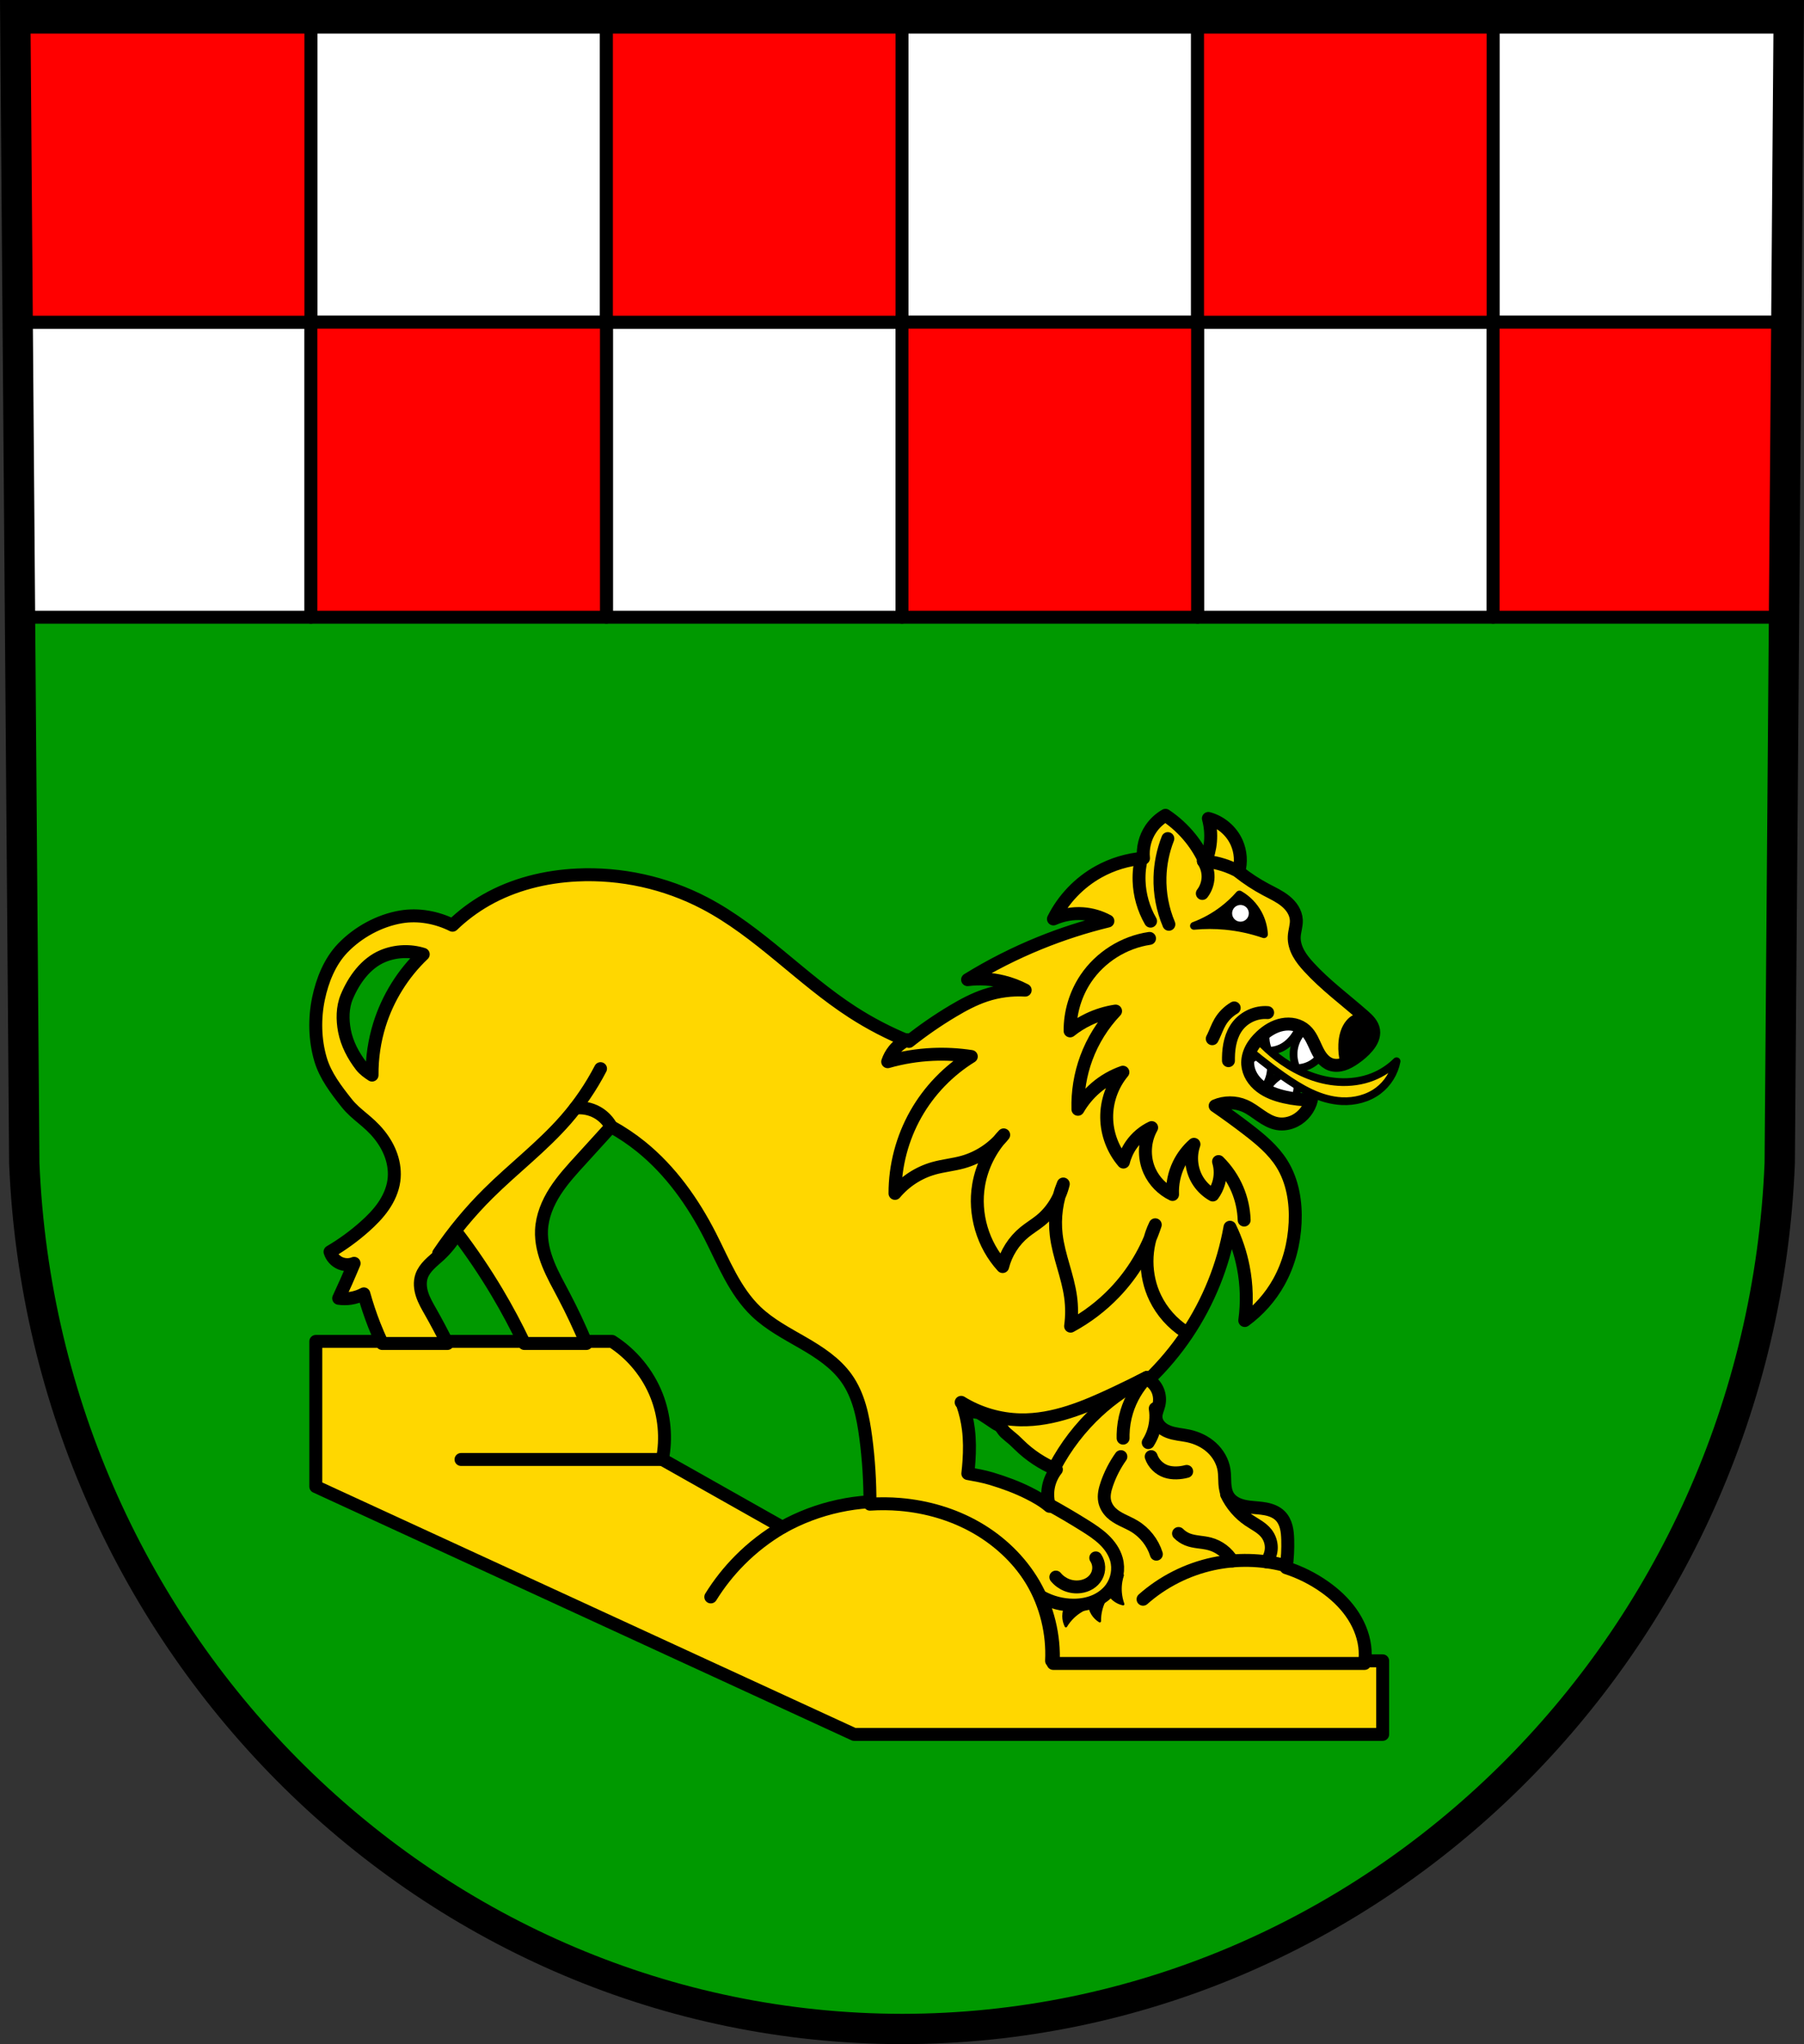 <?xml version="1.0" encoding="UTF-8" standalone="no"?>
<!-- Created with Inkscape (http://www.inkscape.org/) -->

<svg
   xmlns:dc="http://purl.org/dc/elements/1.1/"
   xmlns:cc="http://creativecommons.org/ns#"
   xmlns:rdf="http://www.w3.org/1999/02/22-rdf-syntax-ns#"
   xmlns:svg="http://www.w3.org/2000/svg"
   xmlns="http://www.w3.org/2000/svg"
   xmlns:sodipodi="http://sodipodi.sourceforge.net/DTD/sodipodi-0.dtd"
   xmlns:inkscape="http://www.inkscape.org/namespaces/inkscape"
   width="184.723mm"
   height="209.344mm"
   viewBox="0 0 184.723 209.344"
   version="1.1"
   id="svg8654"
   inkscape:version="0.92.4 (5da689c313, 2019-01-14)"
   sodipodi:docname="DEU Niederhambach COA.svg">
  <rect x="0" y="0" width="184.723" height="209.344" fill="#333333" stroke="none"/>
  <defs
     id="defs8648">
    <inkscape:path-effect
       effect="spiro"
       id="path-effect1325"
       is_visible="true" />
    <inkscape:path-effect
       effect="spiro"
       id="path-effect1321"
       is_visible="true" />
    <inkscape:path-effect
       effect="spiro"
       id="path-effect1317"
       is_visible="true" />
    <inkscape:path-effect
       effect="spiro"
       id="path-effect1313"
       is_visible="true" />
    <inkscape:path-effect
       effect="spiro"
       id="path-effect1305"
       is_visible="true" />
    <inkscape:path-effect
       effect="spiro"
       id="path-effect1297"
       is_visible="true" />
    <inkscape:path-effect
       effect="spiro"
       id="path-effect1293"
       is_visible="true" />
    <inkscape:path-effect
       effect="spiro"
       id="path-effect1289"
       is_visible="true" />
    <inkscape:path-effect
       effect="spiro"
       id="path-effect1285"
       is_visible="true" />
    <inkscape:path-effect
       effect="spiro"
       id="path-effect1281"
       is_visible="true" />
    <inkscape:path-effect
       effect="spiro"
       id="path-effect1277"
       is_visible="true" />
    <inkscape:path-effect
       effect="spiro"
       id="path-effect1273"
       is_visible="true" />
    <inkscape:path-effect
       effect="spiro"
       id="path-effect1229"
       is_visible="true" />
    <inkscape:path-effect
       effect="spiro"
       id="path-effect1182"
       is_visible="true" />
    <inkscape:path-effect
       effect="spiro"
       id="path-effect1089"
       is_visible="true" />
    <inkscape:path-effect
       effect="spiro"
       id="path-effect1085"
       is_visible="true" />
    <inkscape:path-effect
       effect="spiro"
       id="path-effect1081"
       is_visible="true" />
    <inkscape:path-effect
       effect="spiro"
       id="path-effect1077"
       is_visible="true" />
    <inkscape:path-effect
       effect="spiro"
       id="path-effect1073"
       is_visible="true" />
    <inkscape:path-effect
       effect="spiro"
       id="path-effect1069"
       is_visible="true" />
    <inkscape:path-effect
       effect="spiro"
       id="path-effect1021"
       is_visible="true" />
    <inkscape:path-effect
       effect="spiro"
       id="path-effect1017"
       is_visible="true" />
    <inkscape:path-effect
       effect="spiro"
       id="path-effect965"
       is_visible="true" />
    <inkscape:path-effect
       effect="spiro"
       id="path-effect961"
       is_visible="true" />
    <inkscape:path-effect
       effect="spiro"
       id="path-effect939"
       is_visible="true" />
    <inkscape:path-effect
       effect="spiro"
       id="path-effect901"
       is_visible="true" />
    <inkscape:path-effect
       effect="spiro"
       id="path-effect896"
       is_visible="true" />
    <inkscape:path-effect
       effect="spiro"
       id="path-effect846"
       is_visible="true" />
    <inkscape:path-effect
       effect="spiro"
       id="path-effect842"
       is_visible="true" />
    <inkscape:path-effect
       effect="spiro"
       id="path-effect10193"
       is_visible="true" />
    <inkscape:path-effect
       effect="spiro"
       id="path-effect10065"
       is_visible="true" />
    <inkscape:path-effect
       effect="spiro"
       id="path-effect10058"
       is_visible="true" />
    <inkscape:path-effect
       effect="spiro"
       id="path-effect10065-2"
       is_visible="true" />
    <inkscape:path-effect
       effect="spiro"
       id="path-effect10193-9"
       is_visible="true" />
    <inkscape:path-effect
       effect="spiro"
       id="path-effect10193-5"
       is_visible="true" />
    <inkscape:path-effect
       effect="spiro"
       id="path-effect10193-5-4"
       is_visible="true" />
    <inkscape:path-effect
       effect="spiro"
       id="path-effect10193-4"
       is_visible="true" />
    <inkscape:path-effect
       effect="spiro"
       id="path-effect10193-9-3"
       is_visible="true" />
    <inkscape:path-effect
       effect="spiro"
       id="path-effect10193-5-3"
       is_visible="true" />
    <inkscape:path-effect
       effect="spiro"
       id="path-effect10193-5-4-0"
       is_visible="true" />
    <inkscape:path-effect
       effect="spiro"
       id="path-effect846-5"
       is_visible="true" />
    <inkscape:path-effect
       effect="spiro"
       id="path-effect961-1"
       is_visible="true" />
    <inkscape:path-effect
       effect="spiro"
       id="path-effect965-9"
       is_visible="true" />
    <inkscape:path-effect
       effect="spiro"
       id="path-effect1017-5"
       is_visible="true" />
    <inkscape:path-effect
       effect="spiro"
       id="path-effect1021-4"
       is_visible="true" />
    <inkscape:path-effect
       effect="spiro"
       id="path-effect1069-7"
       is_visible="true" />
    <inkscape:path-effect
       effect="spiro"
       id="path-effect1073-0"
       is_visible="true" />
    <inkscape:path-effect
       effect="spiro"
       id="path-effect1077-0"
       is_visible="true" />
    <inkscape:path-effect
       effect="spiro"
       id="path-effect1081-6"
       is_visible="true" />
    <inkscape:path-effect
       effect="spiro"
       id="path-effect1085-6"
       is_visible="true" />
    <inkscape:path-effect
       effect="spiro"
       id="path-effect1089-6"
       is_visible="true" />
    <inkscape:path-effect
       effect="spiro"
       id="path-effect1182-0"
       is_visible="true" />
    <inkscape:path-effect
       effect="spiro"
       id="path-effect1229-7"
       is_visible="true" />
    <inkscape:path-effect
       effect="spiro"
       id="path-effect1325-7"
       is_visible="true" />
    <inkscape:path-effect
       effect="spiro"
       id="path-effect1325-8"
       is_visible="true" />
    <inkscape:path-effect
       effect="spiro"
       id="path-effect1325-88"
       is_visible="true" />
  </defs>
  <sodipodi:namedview
     id="base"
     pagecolor="#ffffff"
     bordercolor="#666666"
     borderopacity="1.0"
     inkscape:pageopacity="0.0"
     inkscape:pageshadow="2"
     inkscape:zoom="0.69260142"
     inkscape:cx="349.08245"
     inkscape:cy="395.60991"
     inkscape:document-units="mm"
     inkscape:current-layer="layer1"
     showgrid="false"
     inkscape:window-width="1366"
     inkscape:window-height="745"
     inkscape:window-x="-8"
     inkscape:window-y="-8"
     inkscape:window-maximized="1"
     inkscape:snap-nodes="true"
     fit-margin-top="0"
     fit-margin-left="0"
     fit-margin-right="0"
     fit-margin-bottom="0"
     inkscape:snap-midpoints="true"
     inkscape:snap-smooth-nodes="true"
     inkscape:object-paths="true" />
  <g
     inkscape:label="Ebene 1"
     inkscape:groupmode="layer"
     id="layer1"
     transform="translate(-7.269,-5.945)">
    <path
       style="fill:#009900;fill-opacity:1;fill-rule:evenodd;stroke:none;stroke-width:3.104;stroke-opacity:1"
       inkscape:connector-curvature="0"
       d="M 190.428,7.497 189.507,125.078 C 187.497,174.537 147.787,213.708 99.631,213.736 51.517,213.676 11.793,174.49 9.755,125.078 L 8.834,7.497 H 99.629 Z"
       id="path10563-0-6-7-4-3"
       sodipodi:nodetypes="ccccccc" />
    <path
       inkscape:connector-curvature="0"
       style="fill:#ffffff;fill-opacity:1;stroke:#000000;stroke-width:1.323;stroke-linecap:round;stroke-linejoin:round;stroke-miterlimit:4;stroke-dasharray:none;stroke-opacity:1;paint-order:markers fill stroke"
       d="M 39.1,8.723 V 38.94 H 69.365 V 8.723 Z m 30.265,30.217 v 30.217 h 30.265 v -30.217 z m 30.265,0 H 129.896 V 8.723 H 99.631 Z m 30.265,0 v 30.217 h 30.266 v -30.217 z m 30.266,0 h 30.265 V 8.723 h -30.265 z m -121.062,0 H 8.835 v 30.217 h 30.265 z"
       id="rect4299-1" />
    <path
       inkscape:connector-curvature="0"
       style="fill:#ff0000;fill-opacity:1;stroke:#000000;stroke-width:1.323;stroke-linecap:round;stroke-linejoin:round;stroke-miterlimit:4;stroke-dasharray:none;stroke-opacity:1;paint-order:markers fill stroke"
       d="M 8.835,8.723 V 38.94 H 39.1 V 8.723 Z m 30.265,30.217 v 30.217 h 30.265 v -30.217 z m 30.265,0 H 99.631 V 8.723 H 69.365 Z m 30.265,0 v 30.217 h 30.265 v -30.217 z m 30.265,0 h 30.266 V 8.723 h -30.266 z m 30.266,0 v 30.217 h 30.265 v -30.217 z"
       id="rect4299-1-7" />
    <path
       style="fill:none;fill-rule:evenodd;stroke:#000000;stroke-width:3.104;stroke-opacity:1"
       inkscape:connector-curvature="0"
       d="M 190.428,7.497 189.507,125.078 C 187.497,174.537 147.787,213.708 99.631,213.736 51.517,213.676 11.793,174.49 9.755,125.078 L 8.834,7.497 h 90.795 z"
       id="path10563-0-6-7-4"
       sodipodi:nodetypes="ccccccc" />
    <path
       inkscape:connector-curvature="0"
       style="fill:#ffd700;fill-opacity:1;stroke:#000000;stroke-width:1.323;stroke-linecap:round;stroke-linejoin:round;stroke-miterlimit:4;stroke-dasharray:none;stroke-opacity:1;paint-order:markers fill stroke"
       d="m 39.605,143.318 v 14.87 l 55.118,25.378 h 54.127 v -7.534 h -33.904 c 0.138,-2.825 -0.56,-5.685 -1.982,-8.129 -1.387,-2.383 -3.446,-4.354 -5.834,-5.731 -2.388,-1.377 -5.099,-2.167 -7.846,-2.398 -4.103,-0.345 -8.304,0.565 -11.896,2.578 l -12.292,-6.939 c 0.428,-2.178 0.219,-4.478 -0.595,-6.543 -0.892,-2.265 -2.512,-4.236 -4.56,-5.552 z"
       id="rect10052-1" />
    <path
       style="fill:none;stroke:#000000;stroke-width:1.323;stroke-linecap:round;stroke-linejoin:miter;stroke-miterlimit:4;stroke-dasharray:none;stroke-opacity:1"
       d="M 75.094,155.412 H 54.475"
       id="path10061-5"
       inkscape:connector-curvature="0" />
    <path
       transform="translate(200.069,-5e-6)"
       style="fill:none;stroke:#000000;stroke-width:1.323;stroke-linecap:round;stroke-linejoin:miter;stroke-miterlimit:4;stroke-dasharray:none;stroke-opacity:1"
       d="m -112.682,162.351 c -1.593,0.927 -3.063,2.063 -4.362,3.371 -1.13,1.137 -2.13,2.404 -2.974,3.767"
       id="path10063-6"
       inkscape:connector-curvature="0"
       inkscape:path-effect="#path-effect10065-2"
       inkscape:original-d="m -112.68193,162.35127 c -1.78405,1.12326 -3.05565,2.07808 -4.36161,3.37056 -1.1371,1.12537 -2.31284,2.5111 -2.97399,3.76705"
       sodipodi:nodetypes="cac" />
    <g
       transform="translate(200.069,-5e-6)"
       id="g10243-1">
      <path
         transform="matrix(0.925,0,0,0.926,-4.732,8.116)"
         sodipodi:nodetypes="cacaacc"
         inkscape:original-d="m -61.981176,109.55827 c 0,0 -1.064607,1.42534 -1.21094,2.27051 -0.117474,0.67849 0.302734,2.04346 0.302734,2.04346 0,0 0.945334,-0.0965 1.362308,-0.30274 0.561709,-0.2778 1.064815,-0.70752 1.437989,-1.21094 0.457659,-0.61739 0.908203,-2.11914 0.908203,-2.11914 z"
         inkscape:path-effect="#path-effect10193-4"
         inkscape:connector-curvature="0"
         id="path10191-8"
         d="m -61.981,109.558 c -0.655,0.582 -1.093,1.403 -1.211,2.271 -0.094,0.691 0.012,1.409 0.303,2.043 0.469,2.4e-4 0.938,-0.104 1.362,-0.303 0.573,-0.268 1.059,-0.704 1.438,-1.211 0.465,-0.621 0.779,-1.354 0.908,-2.119 z"
         style="fill:#ffffff;stroke:#000000;stroke-width:0.858;stroke-linecap:round;stroke-linejoin:round;stroke-miterlimit:4;stroke-dasharray:none;stroke-opacity:1" />
      <path
         transform="matrix(0.925,0,0,0.926,-1.861,9.893)"
         sodipodi:nodetypes="cacaacc"
         inkscape:original-d="m -61.981176,109.55827 c 0,0 -1.064607,1.42534 -1.21094,2.27051 -0.117474,0.67849 0.302734,2.04346 0.302734,2.04346 0,0 0.945334,-0.0965 1.362308,-0.30274 0.561709,-0.2778 1.064815,-0.70752 1.437989,-1.21094 0.457659,-0.61739 0.908203,-2.11914 0.908203,-2.11914 z"
         inkscape:path-effect="#path-effect10193-9-3"
         inkscape:connector-curvature="0"
         id="path10191-2-2"
         d="m -61.981,109.558 c -0.655,0.582 -1.093,1.403 -1.211,2.271 -0.094,0.691 0.012,1.409 0.303,2.043 0.469,2.4e-4 0.938,-0.104 1.362,-0.303 0.573,-0.268 1.059,-0.704 1.438,-1.211 0.465,-0.621 0.779,-1.354 0.908,-2.119 z"
         style="fill:#ffffff;stroke:#000000;stroke-width:0.858;stroke-linecap:round;stroke-linejoin:round;stroke-miterlimit:4;stroke-dasharray:none;stroke-opacity:1" />
      <path
         transform="matrix(-0.925,0,0,-0.926,-121.144,219.314)"
         sodipodi:nodetypes="cacaacc"
         inkscape:original-d="m -61.981176,109.55827 c 0,0 -1.064607,1.42534 -1.21094,2.27051 -0.117474,0.67849 0.302734,2.04346 0.302734,2.04346 0,0 0.945334,-0.0965 1.362308,-0.30274 0.561709,-0.2778 1.064815,-0.70752 1.437989,-1.21094 0.457659,-0.61739 0.908203,-2.11914 0.908203,-2.11914 z"
         inkscape:path-effect="#path-effect10193-5-3"
         inkscape:connector-curvature="0"
         id="path10191-3-1"
         d="m -61.981,109.558 c -0.655,0.582 -1.093,1.403 -1.211,2.271 -0.094,0.691 0.012,1.409 0.303,2.043 0.469,2.4e-4 0.938,-0.104 1.362,-0.303 0.573,-0.268 1.059,-0.704 1.438,-1.211 0.465,-0.621 0.779,-1.354 0.908,-2.119 z"
         style="fill:#ffffff;stroke:#000000;stroke-width:0.858;stroke-linecap:round;stroke-linejoin:round;stroke-miterlimit:4;stroke-dasharray:none;stroke-opacity:1" />
      <path
         transform="matrix(-0.925,0,0,-0.926,-118.419,221.131)"
         sodipodi:nodetypes="cacaacc"
         inkscape:original-d="m -61.981176,109.55827 c 0,0 -1.064607,1.42534 -1.21094,2.27051 -0.117474,0.67849 0.302734,2.04346 0.302734,2.04346 0,0 0.945334,-0.0965 1.362308,-0.30274 0.561709,-0.2778 1.064815,-0.70752 1.437989,-1.21094 0.457659,-0.61739 0.908203,-2.11914 0.908203,-2.11914 z"
         inkscape:path-effect="#path-effect10193-5-4-0"
         inkscape:connector-curvature="0"
         id="path10191-3-0-6"
         d="m -61.981,109.558 c -0.655,0.582 -1.093,1.403 -1.211,2.271 -0.094,0.691 0.012,1.409 0.303,2.043 0.469,2.4e-4 0.938,-0.104 1.362,-0.303 0.573,-0.268 1.059,-0.704 1.438,-1.211 0.465,-0.621 0.779,-1.354 0.908,-2.119 z"
         style="fill:#ffffff;stroke:#000000;stroke-width:0.858;stroke-linecap:round;stroke-linejoin:round;stroke-miterlimit:4;stroke-dasharray:none;stroke-opacity:1" />
    </g>
    <path
       transform="translate(200.069,-1.2893164e-6)"
       style="fill:#ffd700;stroke:#000000;stroke-width:0.794;stroke-linecap:round;stroke-linejoin:round;stroke-miterlimit:4;stroke-dasharray:none;stroke-opacity:1;fill-opacity:1"
       d="m -65.16,110.921 c 1.002,1.444 2.265,2.707 3.709,3.708 1.68,1.166 3.636,1.984 5.676,2.119 1.206,0.08 2.435,-0.082 3.557,-0.53 0.903,-0.36 1.732,-0.905 2.422,-1.589 -0.228,1.196 -0.917,2.299 -1.892,3.027 -1.051,0.785 -2.398,1.124 -3.709,1.06 -2.221,-0.108 -4.236,-1.294 -6.055,-2.573 -1.586,-1.116 -3.104,-2.33 -4.541,-3.633 z"
       id="path844-5"
       inkscape:connector-curvature="0"
       inkscape:path-effect="#path-effect846-5"
       inkscape:original-d="m -65.159893,110.92057 c 0,0 2.237967,2.76312 3.708503,3.7085 1.698869,1.09217 3.66769,1.90802 5.676275,2.11915 1.192222,0.12532 2.437019,-0.10266 3.557135,-0.52979 0.902235,-0.34404 2.421877,-1.58936 2.421877,-1.58936 0,0 -0.941342,2.31169 -1.892091,3.02735 -1.027157,0.77318 -2.425321,1.13896 -3.708502,1.05958 -2.188757,-0.13541 -4.171882,-1.44897 -6.054694,-2.57325 -1.664311,-0.99381 -4.541023,-3.63282 -4.541023,-3.63282 z"
       sodipodi:nodetypes="caaacaaacc" />
    <path
       style="fill:#ffd700;fill-opacity:1;stroke:#000000;stroke-width:5;stroke-linecap:round;stroke-linejoin:round;stroke-miterlimit:4;stroke-dasharray:none;stroke-opacity:1"
       d="m 450.338,315.084 c -2.255,1.291 -4.208,3.104 -5.662,5.258 -2.223,3.292 -3.245,7.378 -2.832,11.328 -6.085,0.481 -12.062,2.287 -17.395,5.258 -7.443,4.147 -13.592,10.582 -17.396,18.205 3.534,-1.587 7.463,-2.289 11.328,-2.023 3.389,0.233 6.726,1.206 9.709,2.832 -8.957,2.182 -17.754,5.025 -26.295,8.496 -9.676,3.933 -19.025,8.674 -27.914,14.158 4.582,-0.578 9.271,-0.302 13.754,0.809 2.948,0.731 5.809,1.82 8.496,3.236 -5.19,-0.312 -10.44,0.379 -15.373,2.023 -4.414,1.471 -8.542,3.684 -12.539,6.066 -5.916,3.527 -11.596,7.45 -16.99,11.732 -7.621,-3.067 -14.948,-6.865 -21.846,-11.326 -19.868,-12.848 -36.083,-31.088 -57.039,-42.072 -15.1,-7.915 -32.325,-11.737 -49.354,-10.922 -12.27,0.588 -24.534,3.605 -35.193,9.709 -4.692,2.687 -9.052,5.957 -12.945,9.709 -6.078,-3.046 -13.218,-4.336 -19.822,-3.236 -8.45,1.407 -16.734,5.943 -22.654,12.136 -4.96,5.188 -7.831,12.393 -9.304,19.418 -1.612,7.688 -1.435,16.018 0.787,23.553 1.858,6.3 6.051,11.755 10.135,16.899 3.617,4.556 8.293,6.854 12.54,12.137 2.006,2.495 3.646,5.302 4.672,8.334 1.026,3.032 1.427,6.293 0.992,9.465 -0.488,3.56 -2.01,6.925 -4.051,9.883 -2.04,2.957 -4.591,5.53 -7.277,7.916 -4.12,3.66 -8.599,6.916 -13.35,9.709 0.596,1.985 2.127,3.669 4.047,4.451 1.665,0.678 3.593,0.678 5.258,0 -1.006,2.419 -2.039,4.825 -3.1,7.221 -0.933,2.107 -1.887,4.205 -2.861,6.293 1.515,0.225 3.064,0.225 4.578,0 1.799,-0.266 3.55,-0.851 5.148,-1.717 1.132,4.069 2.468,8.082 4.004,12.016 0.946,2.424 1.989,4.808 3.084,7.168 H 172.875 c -2.071,-4.164 -4.248,-8.273 -6.541,-12.318 -1.201,-2.119 -2.443,-4.239 -3.205,-6.553 -0.763,-2.314 -1.019,-4.873 -0.229,-7.178 0.577,-1.683 1.679,-3.141 2.922,-4.414 1.243,-1.273 2.637,-2.386 3.943,-3.594 2.699,-2.497 5.022,-5.4 6.865,-8.582 5.578,7.326 10.739,14.972 15.447,22.885 3.818,6.417 7.333,13.013 10.543,19.754 h 23.947 c -2.636,-6.331 -5.55,-12.544 -8.746,-18.611 -2.093,-3.972 -4.309,-7.894 -5.982,-12.061 -1.674,-4.166 -2.8,-8.626 -2.6,-13.111 0.24,-5.361 2.369,-10.499 5.268,-15.016 2.899,-4.516 6.556,-8.488 10.18,-12.445 3.829,-4.182 7.642,-8.377 11.441,-12.586 4.063,2.238 7.931,4.834 11.541,7.746 11.436,9.225 20.123,21.497 26.791,34.59 5.195,10.199 9.458,21.27 17.734,29.176 5.26,5.025 11.812,8.433 18.107,12.078 6.295,3.646 12.576,7.739 16.791,13.668 4.695,6.605 6.379,14.849 7.438,22.883 1.126,8.545 1.659,17.166 1.627,25.785 3.865,-0.254 7.75,-0.225 11.611,0.1 10.383,0.874 20.627,3.86 29.654,9.064 9.027,5.204 16.808,12.655 22.051,21.66 5.378,9.237 8.013,20.047 7.492,30.723 h 120.316 c 0.309,-2.208 0.331,-4.455 0.043,-6.666 -0.611,-4.696 -2.56,-9.169 -5.307,-13.027 -2.747,-3.858 -6.273,-7.121 -10.139,-9.857 -4.542,-3.216 -9.577,-5.733 -14.875,-7.438 0.489,-3.599 0.681,-7.238 0.572,-10.869 -0.049,-1.637 -0.161,-3.284 -0.572,-4.869 -0.411,-1.585 -1.141,-3.116 -2.289,-4.283 -1.493,-1.517 -3.582,-2.314 -5.672,-2.715 -2.09,-0.401 -4.23,-0.45 -6.342,-0.719 -1.529,-0.194 -3.056,-0.507 -4.465,-1.133 -1.409,-0.625 -2.701,-1.581 -3.545,-2.871 -0.964,-1.473 -1.286,-3.275 -1.4,-5.031 -0.115,-1.756 -0.043,-3.528 -0.314,-5.268 -0.52,-3.329 -2.312,-6.406 -4.799,-8.68 -2.487,-2.274 -5.639,-3.764 -8.932,-4.479 -2.602,-0.565 -5.323,-0.669 -7.803,-1.639 -1.24,-0.485 -2.412,-1.192 -3.301,-2.184 -0.888,-0.991 -1.476,-2.284 -1.482,-3.615 -0.004,-0.79 0.192,-1.566 0.432,-2.318 0.24,-0.752 0.525,-1.49 0.711,-2.258 0.441,-1.821 0.291,-3.781 -0.422,-5.514 -0.713,-1.733 -1.987,-3.23 -3.582,-4.213 5.575,-5.356 10.572,-11.312 14.875,-17.734 8.299,-12.386 13.987,-26.511 16.59,-41.191 2.374,4.897 4.111,10.105 5.15,15.447 1.317,6.772 1.509,13.761 0.57,20.596 5.39,-3.932 9.913,-9.046 13.158,-14.875 3.882,-6.974 5.912,-14.911 6.295,-22.883 0.381,-7.932 -0.929,-16.158 -5.15,-22.885 -3.315,-5.283 -8.218,-9.352 -13.158,-13.158 -4.11,-3.166 -8.307,-6.22 -12.586,-9.154 3.597,-1.565 7.844,-1.565 11.441,0 2.206,0.96 4.128,2.453 6.109,3.816 1.982,1.364 4.109,2.634 6.479,3.049 2.326,0.407 4.769,-0.056 6.865,-1.143 3.108,-1.611 5.463,-4.609 6.293,-8.01 -3.461,0.011 -6.925,-0.373 -10.299,-1.145 -3.323,-0.759 -6.62,-1.926 -9.32,-4.006 -1.35,-1.04 -2.536,-2.305 -3.416,-3.764 -0.88,-1.459 -1.451,-3.116 -1.566,-4.816 -0.141,-2.068 0.393,-4.152 1.34,-5.996 0.947,-1.844 2.295,-3.46 3.811,-4.875 2.322,-2.168 5.128,-3.917 8.248,-4.514 1.56,-0.298 3.182,-0.301 4.729,0.06 1.546,0.362 3.013,1.095 4.186,2.166 2.058,1.881 3.06,4.611 4.252,7.131 0.596,1.26 1.262,2.5 2.148,3.576 0.887,1.076 2.01,1.986 3.324,2.451 1.541,0.545 3.259,0.443 4.82,-0.039 1.562,-0.482 2.987,-1.325 4.334,-2.25 1.899,-1.305 3.683,-2.798 5.148,-4.576 0.732,-0.888 1.386,-1.851 1.82,-2.916 0.434,-1.065 0.641,-2.24 0.469,-3.377 -0.178,-1.176 -0.753,-2.265 -1.486,-3.201 -0.733,-0.936 -1.624,-1.735 -2.518,-2.52 -7.052,-6.192 -14.66,-11.805 -20.996,-18.729 -1.506,-1.645 -2.945,-3.374 -4.012,-5.332 -1.067,-1.959 -1.749,-4.17 -1.652,-6.398 0.095,-2.177 0.922,-4.297 0.809,-6.473 -0.076,-1.45 -0.574,-2.862 -1.334,-4.1 -0.76,-1.238 -1.773,-2.307 -2.9,-3.223 -2.254,-1.832 -4.931,-3.049 -7.496,-4.41 -3.705,-1.966 -7.23,-4.271 -10.518,-6.877 1.056,-3.716 0.765,-7.798 -0.809,-11.326 -2.014,-4.516 -6.145,-8.034 -10.924,-9.305 0.782,2.89 1.059,5.917 0.811,8.9 -0.232,2.782 -0.918,5.526 -2.023,8.09 -1.482,-3.325 -3.391,-6.461 -5.664,-9.305 -2.752,-3.443 -6.04,-6.455 -9.709,-8.898 z m -294.633,52.691 c 2.646,-0.113 5.312,0.228 7.836,1.029 -7.804,7.41 -13.678,16.838 -16.889,27.109 -1.974,6.314 -2.952,12.939 -2.889,19.555 -1.543,-1.01 -3.097,-2.099 -4.221,-3.555 -3.057,-3.96 -5.508,-8.64 -6.443,-13.555 -0.819,-4.303 -0.804,-9.071 0.889,-13.111 2.716,-6.485 7.292,-12.996 13.998,-15.777 2.447,-1.015 5.073,-1.582 7.719,-1.695 z M 371.971,542.793 c 0.58,0.954 1.441,1.736 2.445,2.223 1.063,0.516 2.252,0.697 3.424,0.848 1.172,0.151 6.702,4.364 7.804,4.791 1.252,0.485 1.818,2.096 2.822,2.988 3.289,2.926 2.144,1.618 5.283,4.705 4.141,4.074 9.075,7.337 14.443,9.555 -1.581,1.995 -2.66,4.384 -3.111,6.889 -0.439,2.433 -0.284,4.968 0.445,7.33 -2.385,-2.058 -5.204,-3.65 -8.033,-5.075 -4.601,-2.318 -9.478,-4.101 -14.411,-5.589 -2.977,-0.898 -6.053,-1.434 -9.111,-1.998 0.188,-1.625 0.338,-3.256 0.445,-4.889 0.269,-4.072 0.285,-8.174 -0.223,-12.223 -0.408,-3.25 -1.154,-6.458 -2.223,-9.555 z"
       transform="matrix(0.265,0,0,0.265,7.269,5.945)"
       id="path840-6"
       inkscape:connector-curvature="0"
       sodipodi:nodetypes="sscscccccccccccssscaaaaaccccccccsccccccccccscccccscscccscccscccccccccccccccccccccccccccccccccccccccccccccccccccccccccccccccccccccccccccscccaaacsccccscccccaacccc" />
    <path
       transform="translate(200.069,-1.2893164e-6)"
       style="fill:none;stroke:#000000;stroke-width:1.323;stroke-linecap:round;stroke-linejoin:miter;stroke-miterlimit:4;stroke-dasharray:none;stroke-opacity:1"
       d="m -147.882,134.307 c 1.485,-2.202 3.186,-4.259 5.071,-6.131 2.597,-2.579 5.542,-4.81 7.947,-7.568 1.387,-1.591 2.584,-3.348 3.557,-5.222"
       id="path959-3"
       inkscape:connector-curvature="0"
       inkscape:path-effect="#path-effect961-1"
       inkscape:original-d="m -147.88213,134.307 c 1.08512,-1.28689 3.26226,-4.19091 5.07077,-6.13055 2.4946,-2.67549 5.57938,-4.7797 7.94679,-7.56837 1.36308,-1.60563 2.37168,-3.48171 3.55713,-5.22217"
       sodipodi:nodetypes="caac" />
    <path
       transform="translate(200.069,-1.2893164e-6)"
       style="fill:none;stroke:#000000;stroke-width:1.323;stroke-linecap:round;stroke-linejoin:miter;stroke-miterlimit:4;stroke-dasharray:none;stroke-opacity:1"
       d="m -130.324,121.138 c -0.334,-0.536 -0.808,-0.984 -1.362,-1.287 -0.666,-0.364 -1.447,-0.515 -2.201,-0.425"
       id="path963-7"
       inkscape:connector-curvature="0"
       inkscape:path-effect="#path-effect965-9"
       inkscape:original-d="m -130.32375,121.13777 c -0.45377,-0.4291 -0.80639,-1.00152 -1.36211,-1.28652 -0.66487,-0.34097 -1.46701,-0.28377 -2.20091,-0.42526"
       sodipodi:nodetypes="cac" />
    <path
       transform="translate(200.069,-1.2893164e-6)"
       style="fill:none;stroke:#000000;stroke-width:1.323;stroke-linecap:round;stroke-linejoin:round;stroke-miterlimit:4;stroke-dasharray:none;stroke-opacity:1"
       d="m -99.87,112.43 c -0.539,0.241 -1.021,0.611 -1.392,1.07 -0.282,0.35 -0.501,0.751 -0.642,1.177 1.498,-0.427 3.046,-0.679 4.602,-0.749 1.323,-0.059 2.652,0.012 3.96,0.214 -2.344,1.446 -4.314,3.491 -5.673,5.887 -1.398,2.466 -2.144,5.299 -2.141,8.134 1.024,-1.226 2.423,-2.134 3.96,-2.569 0.983,-0.278 2.013,-0.366 2.997,-0.642 1.637,-0.459 3.121,-1.448 4.174,-2.783 -1.336,1.41 -2.242,3.223 -2.569,5.138 -0.505,2.961 0.431,6.135 2.462,8.349 0.347,-1.377 1.147,-2.635 2.248,-3.532 0.514,-0.419 1.089,-0.76 1.605,-1.177 1.168,-0.944 2.01,-2.284 2.355,-3.746 -0.68,1.641 -0.931,3.458 -0.722,5.222 0.256,2.156 1.177,4.187 1.471,6.338 0.136,0.993 0.136,2.004 0,2.997 1.664,-0.9 3.186,-2.06 4.495,-3.425 1.887,-1.968 3.326,-4.365 4.174,-6.957 -1.128,2.325 -1.128,5.167 0,7.492 0.681,1.404 1.752,2.615 3.062,3.462"
       id="path1015-1"
       inkscape:connector-curvature="0"
       inkscape:path-effect="#path-effect1017-5"
       inkscape:original-d="m -99.870308,112.42977 c -0.463622,0.35651 -1.011402,0.62547 -1.391652,1.07032 -0.29047,0.33981 -0.6422,1.17736 -0.6422,1.17736 0,0 3.05032,-0.66582 4.602414,-0.74923 1.320095,-0.0709 3.960217,0.21407 3.960217,0.21407 0,0 -4.337423,3.51131 -5.672743,5.88681 -1.373898,2.44413 -2.140658,8.1345 -2.140658,8.1345 0,0 2.506866,-1.96584 3.960216,-2.56879 0.943664,-0.3915 2.055738,-0.24478 2.996922,-0.6422 1.540573,-0.65052 4.174284,-2.78285 4.174284,-2.78285 0,0 -2.399657,3.2304 -2.56879,5.13758 -0.25629,2.88997 2.461758,8.34856 2.461758,8.34856 0,0 1.294003,-2.51326 2.247691,-3.53208 0.453522,-0.4845 1.153319,-0.6916 1.605491,-1.17736 1.004935,-1.07958 2.354726,-3.74616 2.354726,-3.74616 0,0 -0.801352,3.46637 -0.72169,5.22166 0.09833,2.16656 1.224163,4.1832 1.470918,6.3379 0.113659,0.99249 0,2.99692 0,2.99692 0,0 3.239013,-2.02135 4.495382,-3.42505 1.803656,-2.01516 4.174284,-6.95714 4.174284,-6.95714 0,0 -0.884621,5.15679 0,7.4923 0.545747,1.44084 2.04172,2.30797 3.062184,3.46235"
       sodipodi:nodetypes="cacacacaacacaacaacacac" />
    <path
       transform="translate(200.069,-1.2893164e-6)"
       style="fill:none;stroke:#000000;stroke-width:1.323;stroke-linecap:round;stroke-linejoin:round;stroke-miterlimit:4;stroke-dasharray:none;stroke-opacity:1"
       d="m -75.092,102.048 c -2.622,0.383 -5.055,1.918 -6.529,4.121 -1.051,1.571 -1.618,3.461 -1.605,5.352 0.577,-0.462 1.207,-0.857 1.873,-1.177 0.878,-0.422 1.82,-0.712 2.783,-0.856 -1.312,1.379 -2.339,3.03 -2.997,4.816 -0.616,1.672 -0.908,3.463 -0.856,5.245 0.479,-0.826 1.097,-1.571 1.82,-2.194 0.816,-0.704 1.765,-1.251 2.783,-1.605 -1.079,1.291 -1.679,2.974 -1.659,4.656 0.02,1.653 0.637,3.293 1.713,4.549 0.157,-0.631 0.431,-1.233 0.803,-1.766 0.528,-0.756 1.255,-1.371 2.087,-1.766 -0.764,1.336 -0.846,3.039 -0.214,4.442 0.471,1.045 1.321,1.914 2.355,2.408 -0.047,-1.066 0.176,-2.144 0.642,-3.104 0.375,-0.772 0.906,-1.468 1.552,-2.034 -0.453,1.264 -0.269,2.739 0.482,3.853 0.37,0.549 0.869,1.011 1.445,1.338 0.261,-0.355 0.461,-0.755 0.589,-1.177 0.22,-0.728 0.22,-1.52 0,-2.248 0.819,0.808 1.477,1.777 1.927,2.836 0.423,0.998 0.66,2.074 0.696,3.157"
       id="path1019-1"
       inkscape:connector-curvature="0"
       inkscape:path-effect="#path-effect1021-4"
       inkscape:original-d="m -75.092418,102.04757 c -2.176071,1.37333 -4.972302,2.07142 -6.529009,4.12077 -1.126555,1.48307 -1.605491,5.35164 -1.605491,5.35164 0,0 1.2027,-0.87005 1.873075,-1.17736 0.882253,-0.40444 2.782856,-0.85626 2.782856,-0.85626 0,0 -2.332185,3.04626 -2.996922,4.81648 -0.622705,1.65829 -0.856264,5.24461 -0.856264,5.24461 0,0 1.093374,-1.58143 1.819561,-2.19417 0.818487,-0.69062 2.782853,-1.6055 2.782853,-1.6055 0,0 -1.673642,3.00844 -1.659009,4.65593 0.01439,1.62013 1.712527,4.5489 1.712527,4.5489 0,0 0.412652,-1.25032 0.802745,-1.76604 0.549783,-0.72684 2.087142,-1.76604 2.087142,-1.76604 0,0 -0.740418,3.05612 -0.214064,4.44186 0.398657,1.04955 2.354723,2.40824 2.354723,2.40824 0,0 0.203723,-2.14267 0.642197,-3.10395 0.353882,-0.77583 1.551977,-2.03363 1.551977,-2.03363 0,0 -0.109287,2.70156 0.48165,3.85319 0.299675,0.58401 1.444942,1.33791 1.444942,1.33791 0,0 0.487872,-0.75032 0.588683,-1.17736 0.172139,-0.72919 0,-2.24769 0,-2.24769 0,0 1.474398,1.78669 1.926592,2.83637 0.426398,0.9898 0.464074,2.10472 0.695714,3.15747"
       sodipodi:nodetypes="cacacacacacacacacacacac" />
    <g
       transform="translate(200.069,-1.2893164e-6)"
       id="g1097-1"
       style="stroke:#000000;stroke-opacity:1">
      <path
         sodipodi:nodetypes="cac"
         inkscape:original-d="m -75.895031,93.699137 c -0.08897,0.784598 -0.337776,1.639224 -0.267716,2.461625 0.121259,1.423399 0.785172,2.746912 1.177361,4.120768"
         inkscape:path-effect="#path-effect1069-7"
         inkscape:connector-curvature="0"
         id="path1067-3"
         d="m -75.895,93.699 c -0.204,0.803 -0.295,1.634 -0.268,2.462 0.047,1.442 0.455,2.871 1.177,4.121"
         style="fill:none;stroke:#000000;stroke-width:1.323;stroke-linecap:round;stroke-linejoin:round;stroke-miterlimit:4;stroke-dasharray:none;stroke-opacity:1" />
      <path
         sodipodi:nodetypes="cac"
         inkscape:original-d="m -73.219342,91.825929 c -0.267319,1.284129 -0.793789,2.613327 -0.802749,3.960217 -0.01087,1.633849 0.606785,3.210722 0.909781,4.816484"
         inkscape:path-effect="#path-effect1073-0"
         inkscape:connector-curvature="0"
         id="path1071-9"
         d="m -73.219,91.826 c -0.495,1.26 -0.768,2.607 -0.803,3.96 -0.042,1.646 0.27,3.3 0.91,4.816"
         style="fill:none;stroke:#000000;stroke-width:1.323;stroke-linecap:round;stroke-linejoin:round;stroke-miterlimit:4;stroke-dasharray:none;stroke-opacity:1" />
      <path
         sodipodi:nodetypes="cac"
         inkscape:original-d="m -69.580171,94.127018 c 0.535411,0.08897 1.081868,0.125519 1.605442,0.2677 0.626663,0.170175 1.213379,0.463434 1.819672,0.695548"
         inkscape:path-effect="#path-effect1077-0"
         inkscape:connector-curvature="0"
         id="path1075-1"
         d="m -69.58,94.127 c 0.542,0.04 1.08,0.13 1.605,0.268 0.629,0.165 1.241,0.399 1.82,0.696"
         style="fill:none;stroke:#000000;stroke-width:1.323;stroke-linecap:round;stroke-linejoin:round;stroke-miterlimit:4;stroke-dasharray:none;stroke-opacity:1" />
      <path
         sodipodi:nodetypes="cac"
         inkscape:original-d="m -69.687258,97.445155 c 0.196493,-0.517588 0.571529,-1.072474 0.588682,-1.659009 0.01683,-0.575624 -0.320797,-1.10635 -0.481595,-1.659128"
         inkscape:path-effect="#path-effect1081-6"
         inkscape:connector-curvature="0"
         id="path1079-2"
         d="m -69.687,97.445 c 0.364,-0.473 0.573,-1.063 0.589,-1.659 0.015,-0.585 -0.155,-1.173 -0.482,-1.659"
         style="fill:none;stroke:#000000;stroke-width:1.323;stroke-linecap:round;stroke-linejoin:round;stroke-miterlimit:4;stroke-dasharray:none;stroke-opacity:1" />
      <path
         sodipodi:nodetypes="caac"
         inkscape:original-d="m -67.011434,114.57042 c 2.64e-4,-0.1073 -0.0153,-0.21517 0,-0.3211 0.162216,-1.1229 0.213311,-2.41319 0.963295,-3.2645 0.733961,-0.83313 2.033892,-0.89221 3.050439,-1.33791"
         inkscape:path-effect="#path-effect1085-6"
         inkscape:connector-curvature="0"
         id="path1083-4"
         d="m -67.011,114.57 c -0.002,-0.107 -0.002,-0.214 0,-0.321 0.018,-1.155 0.248,-2.358 0.963,-3.264 0.716,-0.907 1.898,-1.426 3.05,-1.338"
         style="fill:none;stroke:#000000;stroke-width:1.323;stroke-linecap:round;stroke-linejoin:round;stroke-miterlimit:4;stroke-dasharray:none;stroke-opacity:1" />
      <path
         sodipodi:nodetypes="caac"
         inkscape:original-d="m -68.670443,112.32273 c 0.03594,-0.0716 0.07239,-0.1422 0.107032,-0.21407 0.239114,-0.49608 0.380222,-1.04709 0.695714,-1.49846 0.39023,-0.55829 0.963559,-0.96356 1.444945,-1.44494"
         inkscape:path-effect="#path-effect1089-6"
         inkscape:connector-curvature="0"
         id="path1087-7"
         d="m -68.67,112.323 c 0.037,-0.071 0.073,-0.142 0.107,-0.214 0.238,-0.497 0.417,-1.023 0.696,-1.498 0.349,-0.594 0.851,-1.096 1.445,-1.445"
         style="fill:none;stroke:#000000;stroke-width:1.323;stroke-linecap:round;stroke-linejoin:round;stroke-miterlimit:4;stroke-dasharray:none;stroke-opacity:1" />
    </g>
    <path
       transform="translate(200.069,-1.2893164e-6)"
       style="fill:#000000;stroke:#000000;stroke-width:0.794;stroke-linecap:round;stroke-linejoin:round;stroke-miterlimit:4;stroke-dasharray:none;stroke-opacity:1"
       d="m -70.544,100.763 c 1.074,-0.401 2.087,-0.962 2.997,-1.659 0.602,-0.461 1.159,-0.982 1.659,-1.552 0.81,0.464 1.485,1.158 1.927,1.98 0.345,0.642 0.547,1.36 0.589,2.087 -1.28,-0.441 -2.612,-0.729 -3.96,-0.856 -1.067,-0.101 -2.144,-0.101 -3.211,1e-5 z"
       id="path1180-5"
       inkscape:connector-curvature="0"
       inkscape:path-effect="#path-effect1182-0"
       inkscape:original-d="m -70.543521,100.76318 c 0,0 2.07351,-0.987393 2.996923,-1.659013 0.612407,-0.445417 1.659011,-1.551977 1.659011,-1.551977 0,0 1.466372,1.182446 1.92659,1.980107 0.361245,0.626123 0.588682,2.087143 0.588682,2.087143 0,0 -2.617288,-0.71275 -3.960216,-0.85627 -1.06427,-0.11374 -3.21099,1e-5 -3.21099,1e-5 z"
       sodipodi:nodetypes="cacacac" />
    <circle
       style="fill:#ffffff;fill-opacity:1;stroke:none;stroke-width:0.794;stroke-linecap:round;stroke-linejoin:round;stroke-miterlimit:4;stroke-dasharray:none;stroke-opacity:1;paint-order:markers fill stroke"
       id="path1184-7"
       cx="134.288"
       cy="99.479"
       r="0.856" />
    <path
       transform="translate(200.069,-1.2893164e-6)"
       style="fill:#000000;stroke:#000000;stroke-width:0.265px;stroke-linecap:butt;stroke-linejoin:miter;stroke-opacity:1"
       d="m -55.435,114.78 c -0.154,-0.617 -0.218,-1.257 -0.189,-1.892 0.038,-0.84 0.253,-1.703 0.795,-2.346 0.194,-0.231 0.43,-0.431 0.707,-0.55 0.277,-0.119 0.597,-0.152 0.882,-0.056 0.322,0.108 0.576,0.373 0.719,0.681 0.196,0.423 0.193,0.923 0.038,1.362 -0.197,0.558 -0.616,1.009 -1.06,1.4 -0.337,0.297 -0.694,0.571 -1.06,0.833 -0.273,0.196 -0.551,0.385 -0.833,0.568 z"
       id="path1227-5"
       inkscape:connector-curvature="0"
       inkscape:path-effect="#path-effect1229-7"
       inkscape:original-d="m -55.434538,114.78044 c -0.277773,0.18947 -0.125875,-1.26166 -0.189209,-1.89209 -0.06333,-0.63043 0.221833,-1.75152 0.794679,-2.3462 0.393312,-0.4083 1.059836,-0.40391 1.589358,-0.60547 0.529521,-0.20156 0.584349,0.37973 0.718994,0.68116 0.185273,0.41478 0.17643,0.92968 0.03784,1.3623 -0.178561,0.55739 -0.706117,0.93317 -1.059574,1.40015 -0.353454,0.46698 -0.706114,0.55475 -1.059571,0.83252 -0.353455,0.27777 -0.55475,0.37816 -0.83252,0.56763 z"
       sodipodi:nodetypes="ccasaacccc" />
    <path
       style="fill:none;stroke:#000000;stroke-width:1.323;stroke-linecap:round;stroke-linejoin:round;stroke-miterlimit:4;stroke-dasharray:none;stroke-opacity:1"
       d="m -61.3,166.245 c -2.367,-0.61 -4.875,-0.662 -7.266,-0.151 -2.655,0.568 -5.158,1.832 -7.19,3.633"
       id="path1271"
       inkscape:connector-curvature="0"
       inkscape:path-effect="#path-effect1273"
       inkscape:original-d="m -61.300056,166.24509 c -2.421602,-0.0506 -4.903476,-0.68808 -7.265602,-0.15111 -2.618398,0.59523 -4.793038,2.42162 -7.189951,3.63282"
       sodipodi:nodetypes="cac"
       transform="translate(200.069,1.0000005e-6)" />
    <path
       style="fill:none;stroke:#000000;stroke-width:1.323;stroke-linecap:round;stroke-linejoin:round;stroke-miterlimit:4;stroke-dasharray:none;stroke-opacity:1"
       d="m -78.026,155.12 c -0.61,0.858 -1.096,1.804 -1.438,2.8 -0.192,0.56 -0.34,1.16 -0.227,1.741 0.09,0.462 0.343,0.884 0.681,1.211 0.652,0.632 1.566,0.898 2.346,1.362 1.073,0.639 1.898,1.684 2.271,2.876"
       id="path1275"
       inkscape:connector-curvature="0"
       inkscape:path-effect="#path-effect1277"
       inkscape:original-d="m -78.02612,155.11985 c -0.479065,0.93317 -1.125841,1.79849 -1.437989,2.80029 -0.174073,0.55867 -0.338337,1.16625 -0.227053,1.74073 0.08808,0.45467 0.355924,0.88123 0.681154,1.21094 0.635079,0.64383 1.66291,0.76989 2.346196,1.36231 0.922845,0.80012 1.513937,1.91705 2.270508,2.87598"
       sodipodi:nodetypes="caaaac"
       transform="translate(200.069,1.0000005e-6)" />
    <path
       style="fill:none;stroke:#000000;stroke-width:1.323;stroke-linecap:round;stroke-linejoin:round;stroke-miterlimit:4;stroke-dasharray:none;stroke-opacity:1"
       d="m -67.204,158.98 c 0.504,1.063 1.297,1.988 2.271,2.649 0.63,0.427 1.35,0.761 1.816,1.362 0.319,0.411 0.496,0.93 0.494,1.451 -0.002,0.52 -0.184,1.038 -0.507,1.446"
       id="path1279"
       inkscape:connector-curvature="0"
       inkscape:path-effect="#path-effect1281"
       inkscape:original-d="m -67.203572,158.9799 c 0.757177,0.88265 1.422031,1.85366 2.270731,2.64875 0.552325,0.51743 1.47946,0.68461 1.816409,1.3623 0.429918,0.86467 -0.0084,1.93103 -0.01299,2.89694"
       sodipodi:nodetypes="caac"
       transform="translate(200.069,1.0000005e-6)" />
    <path
       style="fill:none;stroke:#000000;stroke-width:1.323;stroke-linecap:round;stroke-linejoin:round;stroke-miterlimit:4;stroke-dasharray:none;stroke-opacity:1"
       d="m -66.623,165.804 c -0.506,-0.857 -1.359,-1.502 -2.321,-1.754 -0.748,-0.196 -1.553,-0.165 -2.271,-0.454 -0.34,-0.137 -0.651,-0.345 -0.908,-0.605"
       id="path1283"
       inkscape:connector-curvature="0"
       inkscape:path-effect="#path-effect1285"
       inkscape:original-d="m -66.622814,165.80421 c -0.748263,-0.58482 -1.43667,-1.35632 -2.321264,-1.75369 -0.70405,-0.31627 -1.557435,-0.15874 -2.270508,-0.4541 -0.336147,-0.13924 -0.605206,-0.40391 -0.908207,-0.60547"
       sodipodi:nodetypes="caac"
       transform="translate(200.069,1.0000005e-6)" />
    <path
       style="fill:none;stroke:#000000;stroke-width:1.323;stroke-linecap:round;stroke-linejoin:round;stroke-miterlimit:4;stroke-dasharray:none;stroke-opacity:1"
       d="m -74.923,155.12 c 0.24,0.699 0.815,1.274 1.514,1.514 0.339,0.117 0.701,0.157 1.06,0.151 0.358,-0.006 0.715,-0.057 1.06,-0.151"
       id="path1287"
       inkscape:connector-curvature="0"
       inkscape:path-effect="#path-effect1289"
       inkscape:original-d="m -74.92309,155.11985 c 0.504823,0.50429 0.875455,1.19456 1.513676,1.51367 0.319111,0.15956 0.702795,0.15137 1.059572,0.15137 0.356776,0 0.706644,-0.10118 1.059571,-0.15137"
       sodipodi:nodetypes="caac"
       transform="translate(200.069,1.0000005e-6)" />
    <path
       style="fill:none;stroke:#000000;stroke-width:1.323;stroke-linecap:round;stroke-linejoin:round;stroke-miterlimit:4;stroke-dasharray:none;stroke-opacity:1"
       d="m -94.382,149.559 c 1.812,1.124 3.93,1.75 6.062,1.793 3.387,0.068 6.626,-1.294 9.689,-2.741 1.092,-0.516 2.177,-1.046 3.254,-1.59"
       id="path1291"
       inkscape:connector-curvature="0"
       inkscape:path-effect="#path-effect1293"
       inkscape:original-d="m -94.382032,149.55878 c 2.336218,0.3717 3.954707,1.78063 6.061838,1.79319 3.356222,0.02 6.553459,-1.54279 9.688604,-2.74091 1.127733,-0.43097 2.0437,-0.6059 3.254359,-1.5896"
       sodipodi:nodetypes="caac"
       transform="translate(200.069,1.0000005e-6)" />
    <path
       style="fill:none;stroke:#000000;stroke-width:1.323;stroke-linecap:round;stroke-linejoin:round;stroke-miterlimit:4;stroke-dasharray:none;stroke-opacity:1"
       d="m -84.799,156.202 c 1.128,-2.139 2.622,-4.083 4.398,-5.724 1.498,-1.384 3.196,-2.552 5.024,-3.457"
       id="path1295"
       inkscape:connector-curvature="0"
       inkscape:path-effect="#path-effect1297"
       inkscape:original-d="m -84.798879,156.20229 c 0.760023,-1.67802 2.652368,-4.06778 4.397755,-5.72398 1.474567,-1.39921 2.670197,-2.07993 5.023893,-3.45685"
       sodipodi:nodetypes="cac"
       transform="translate(200.069,1.0000005e-6)" />
    <path
       style="fill:none;stroke:#000000;stroke-width:1.323;stroke-linecap:round;stroke-linejoin:miter;stroke-miterlimit:4;stroke-dasharray:none;stroke-opacity:1"
       d="m -77.799,153.228 c -0.003,-0.126 -0.003,-0.252 0,-0.378 0.017,-0.794 0.146,-1.586 0.378,-2.346 0.398,-1.298 1.104,-2.501 2.043,-3.482"
       id="path1303"
       inkscape:connector-curvature="0"
       inkscape:path-effect="#path-effect1305"
       inkscape:original-d="m -77.799068,153.22776 c 2.65e-4,-0.12641 -0.01008,-0.25268 0,-0.37842 0.06327,-0.78964 0.110266,-1.60079 0.378418,-2.3462 0.455515,-1.26624 1.362546,-2.32138 2.043419,-3.48168"
       sodipodi:nodetypes="caac"
       transform="translate(200.069,1.0000005e-6)" />
    <path
       style="fill:none;stroke:#000000;stroke-width:1.323;stroke-linecap:round;stroke-linejoin:miter;stroke-miterlimit:4;stroke-dasharray:none;stroke-opacity:1"
       d="m -75.226,153.682 c 0.181,-0.286 0.334,-0.591 0.454,-0.908 0.31,-0.818 0.403,-1.717 0.266,-2.581"
       id="path1311"
       inkscape:connector-curvature="0"
       inkscape:path-effect="#path-effect1313"
       inkscape:original-d="m -75.225823,153.68186 c 0.151632,-0.303 0.35955,-0.58322 0.454102,-0.90821 0.241635,-0.83055 0.177434,-1.72114 0.265752,-2.58132"
       sodipodi:nodetypes="cac"
       transform="translate(200.069,1.0000005e-6)" />
    <path
       style="fill:none;stroke:#000000;stroke-width:1.323;stroke-linecap:round;stroke-linejoin:miter;stroke-miterlimit:4;stroke-dasharray:none;stroke-opacity:1"
       d="m -85.504,159.965 c 1.277,0.7 2.533,1.437 3.767,2.21 0.688,0.431 1.374,0.877 1.962,1.437 0.588,0.56 1.078,1.246 1.295,2.028 0.276,0.996 0.072,2.111 -0.53,2.952 -0.427,0.596 -1.038,1.049 -1.713,1.334 -0.675,0.285 -1.413,0.406 -2.147,0.406 -1.132,-1.3e-4 -2.262,-0.289 -3.254,-0.833"
       id="path1315"
       inkscape:connector-curvature="0"
       inkscape:path-effect="#path-effect1317"
       inkscape:original-d="m -85.504261,159.96486 c 1.458634,0.78138 2.629302,1.30187 3.76733,2.20988 1.239047,0.98861 2.805869,1.94549 3.256709,3.46514 0.28431,0.95833 0.08496,2.16343 -0.529786,2.95167 -0.86799,1.11296 -2.453749,1.61863 -3.859868,1.74072 -1.115535,0.0969 -2.169335,-0.55528 -3.254399,-0.83252"
       sodipodi:nodetypes="caaaac"
       transform="translate(200.069,1.0000005e-6)" />
    <path
       style="fill:none;stroke:#000000;stroke-width:1.323;stroke-linecap:round;stroke-linejoin:miter;stroke-miterlimit:4;stroke-dasharray:none;stroke-opacity:1"
       d="m -84.686,167.456 c 0.296,0.361 0.686,0.645 1.121,0.816 0.435,0.171 0.913,0.23 1.377,0.168 0.338,-0.045 0.669,-0.154 0.96,-0.333 0.291,-0.179 0.54,-0.428 0.705,-0.726 0.161,-0.29 0.24,-0.625 0.227,-0.957 -0.013,-0.332 -0.119,-0.659 -0.303,-0.935"
       id="path1319"
       inkscape:connector-curvature="0"
       inkscape:path-effect="#path-effect1321"
       inkscape:original-d="m -84.686286,167.45629 c 0.832787,0.3277 1.606869,1.06942 2.497564,0.98389 0.654851,-0.0629 1.360061,-0.47667 1.665041,-1.05957 0.29262,-0.55927 -0.05019,-1.26166 -0.07568,-1.89209"
       sodipodi:nodetypes="caac"
       transform="translate(200.069,1.0000005e-6)" />
    <path
       inkscape:connector-curvature="0"
       style="fill:#000000;stroke:#000000;stroke-width:0.265px;stroke-linecap:round;stroke-linejoin:round;stroke-opacity:1"
       d="m 122.223,167.261 -1.608,1.522 c 0.048,0.13 0.112,0.253 0.183,0.372 l -2.011,0.908 c 0.009,0.412 0.132,0.82 0.35,1.169 0.187,0.298 0.443,0.551 0.742,0.735 -0.006,-0.401 0.041,-0.803 0.141,-1.191 0.149,-0.584 0.416,-1.137 0.78,-1.618 0.14,0.233 0.316,0.445 0.528,0.615 0.274,0.22 0.599,0.376 0.943,0.452 -0.137,-0.377 -0.224,-0.772 -0.258,-1.171 -0.051,-0.603 0.021,-1.216 0.209,-1.792 z m -5.729,3.02 c -0.21,0.354 -0.323,0.765 -0.321,1.177 0.001,0.351 0.084,0.702 0.241,1.017 0.207,-0.343 0.46,-0.659 0.749,-0.936 0.437,-0.419 0.96,-0.748 1.525,-0.963 z"
       id="path1323" />
  </g>
</svg>
